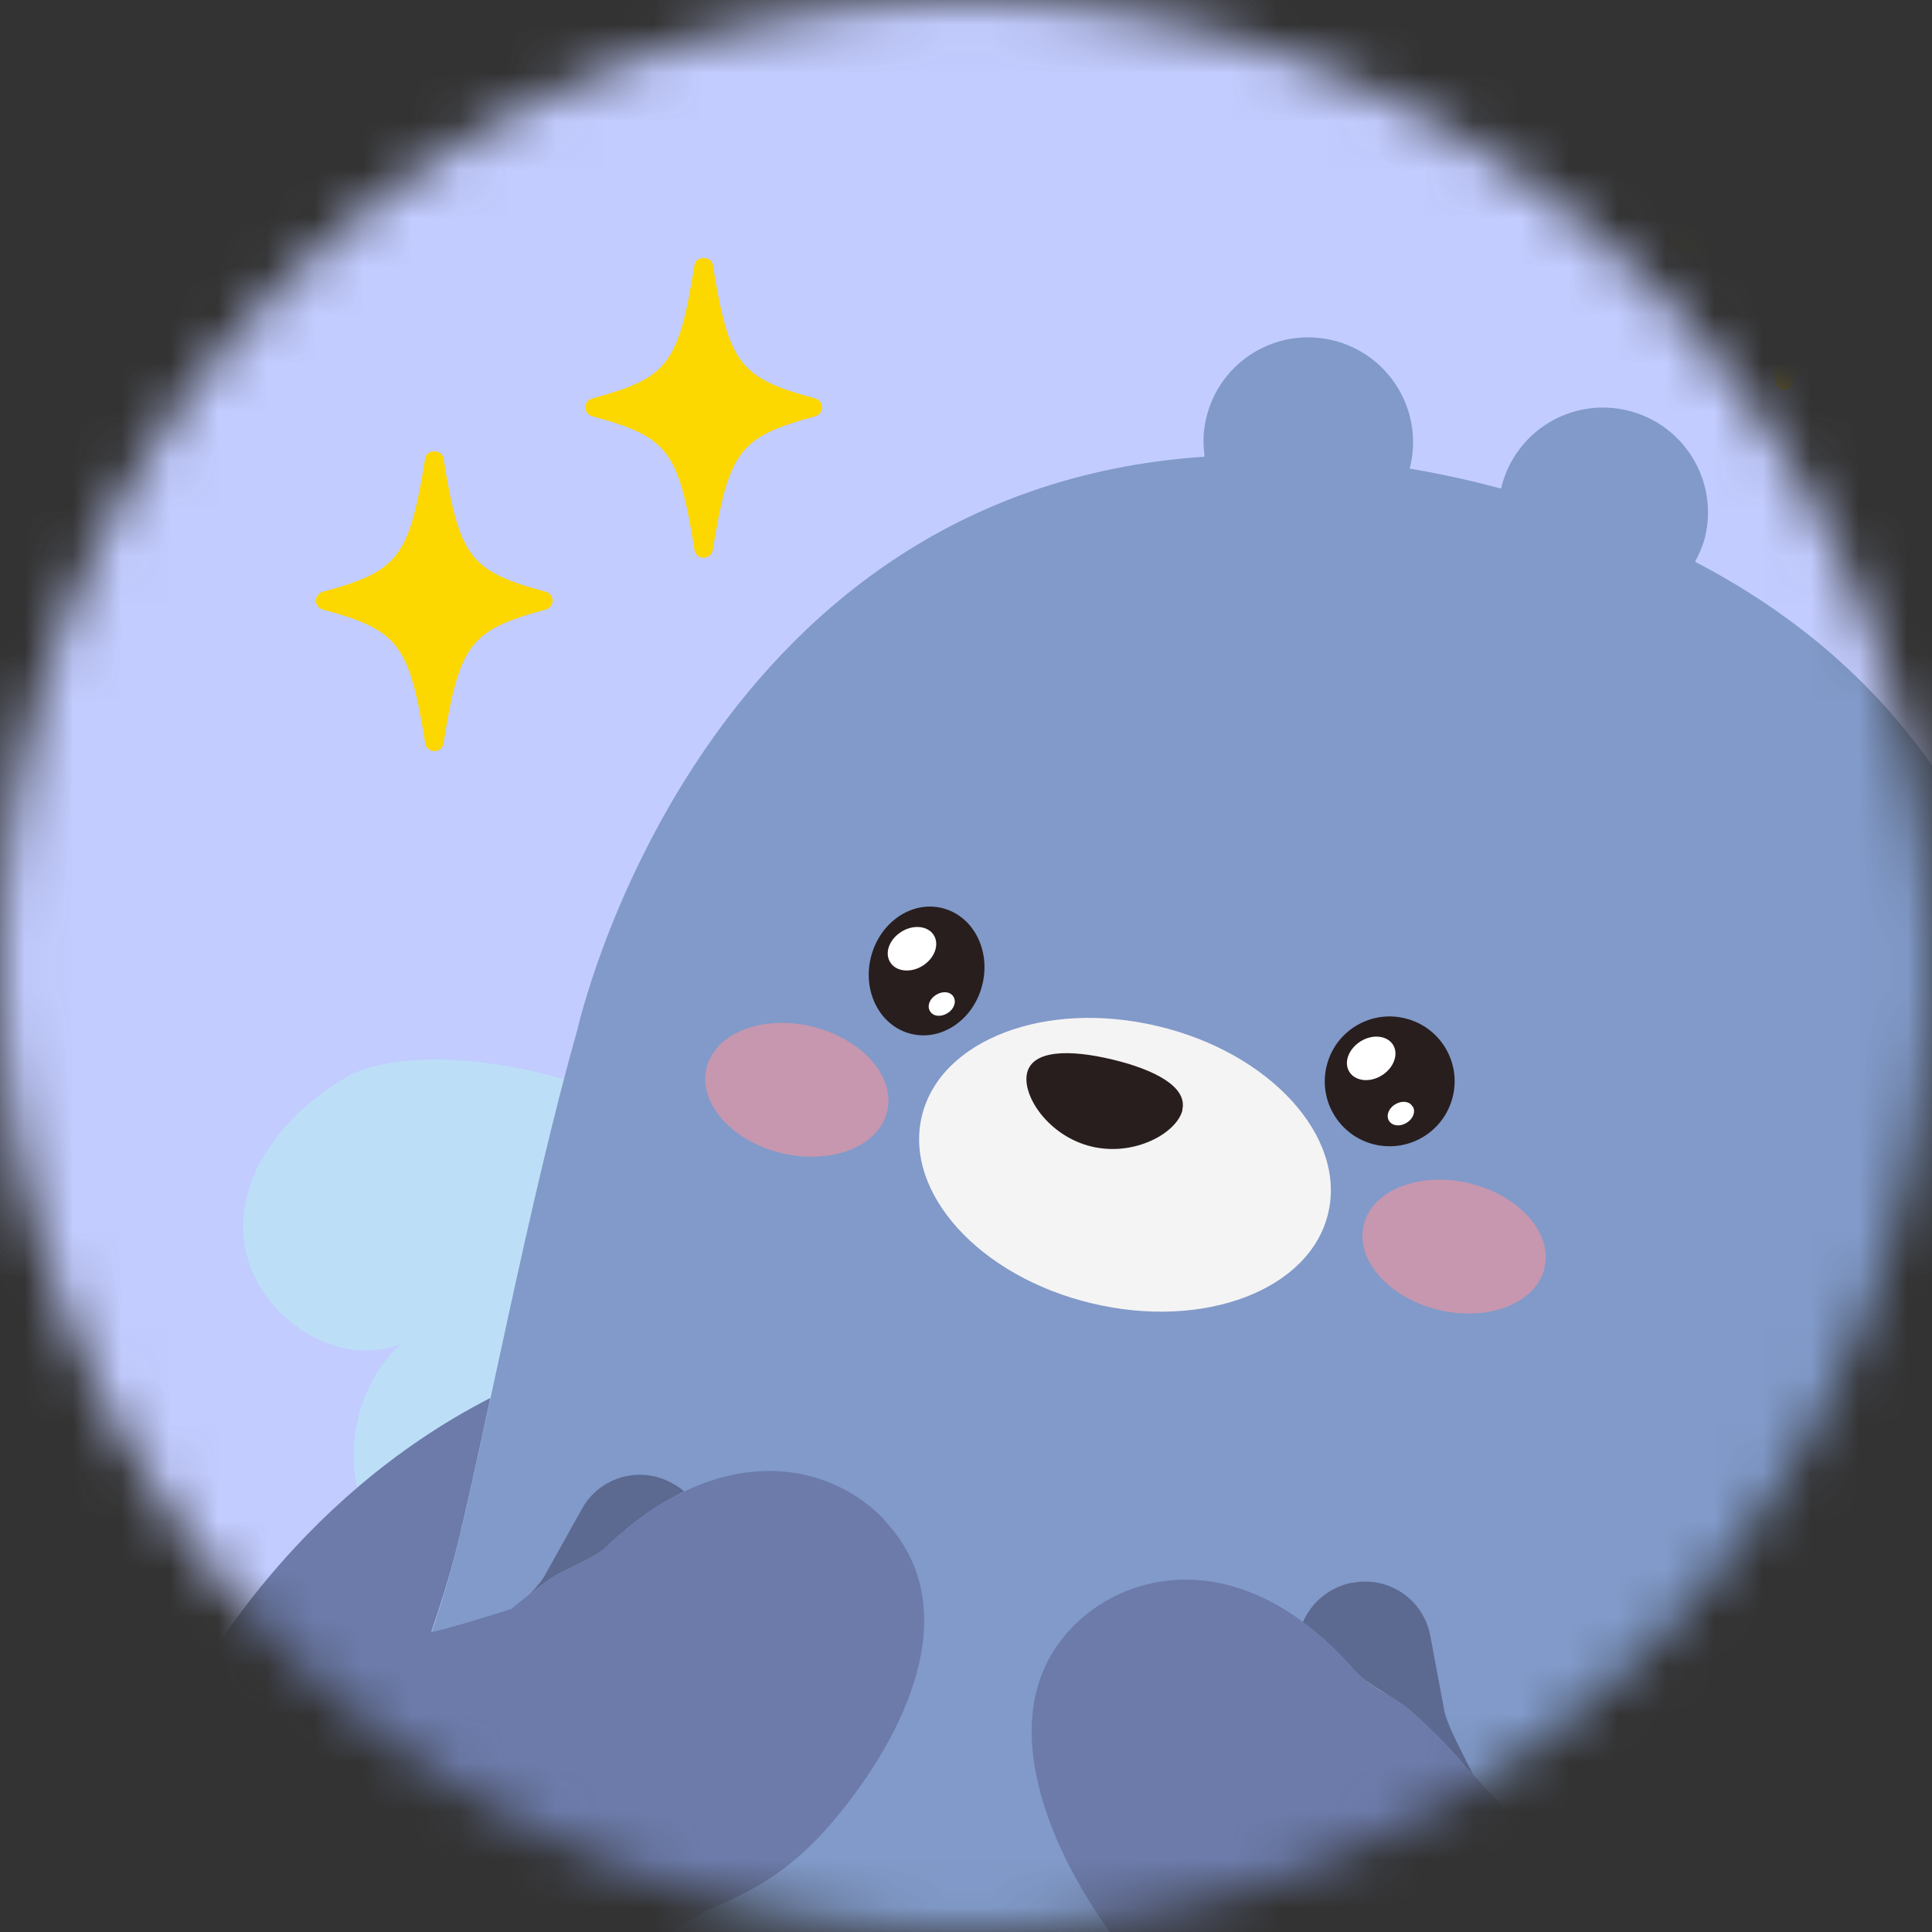 <svg width="40" height="40" viewBox="0 0 40 40" fill="none" xmlns="http://www.w3.org/2000/svg">
<rect x="0" y="0" width="40" height="40" fill="#333333" stroke="none"/>
<mask id="mask0_504_42388" style="mask-type:alpha" maskUnits="userSpaceOnUse" x="0" y="0" width="40" height="40">
<circle cx="20" cy="20" r="20" fill="#D9D9D9"/>
</mask>
<g mask="url(#mask0_504_42388)">
<rect x="-4" y="-5" width="49.655" height="48.552" fill="#C2CCFE"/>
<path d="M17.022 8.434C17.022 8.519 16.96 8.594 16.88 8.618C15.309 9.043 15.092 9.326 14.757 11.388C14.743 11.482 14.662 11.548 14.568 11.548C14.474 11.548 14.393 11.482 14.379 11.388C14.049 9.326 13.832 9.043 12.261 8.618C12.176 8.594 12.119 8.519 12.119 8.434C12.119 8.349 12.176 8.274 12.261 8.25C13.832 7.825 14.049 7.542 14.379 5.48C14.412 5.296 14.729 5.296 14.757 5.48C15.092 7.542 15.309 7.825 16.88 8.25C16.96 8.274 17.022 8.349 17.022 8.434Z" fill="#FDD700"/>
<path d="M11.442 12.437C11.442 12.521 11.385 12.597 11.3 12.62C9.729 13.045 9.512 13.328 9.182 15.39C9.168 15.485 9.088 15.551 8.993 15.551C8.899 15.551 8.819 15.485 8.804 15.39C8.469 13.328 8.252 13.045 6.681 12.62C6.601 12.597 6.54 12.521 6.54 12.437C6.54 12.352 6.601 12.276 6.681 12.252C8.252 11.828 8.469 11.545 8.804 9.483C8.833 9.299 9.149 9.299 9.182 9.483C9.512 11.545 9.729 11.828 11.3 12.252C11.385 12.276 11.442 12.352 11.442 12.437Z" fill="#FDD700"/>
<path d="M39.398 4.959C39.398 5.044 39.342 5.119 39.257 5.143C37.685 5.568 37.468 5.851 37.138 7.913C37.124 8.007 37.044 8.073 36.949 8.073C36.855 8.073 36.775 8.007 36.761 7.913C36.43 5.851 36.209 5.568 34.642 5.143C34.557 5.119 34.501 5.044 34.501 4.959C34.501 4.874 34.557 4.799 34.642 4.775C36.209 4.35 36.43 4.067 36.761 2.005C36.789 1.821 37.11 1.821 37.138 2.005C37.468 4.067 37.685 4.35 39.257 4.775C39.342 4.799 39.398 4.874 39.398 4.959Z" fill="#FDD700"/>
<path d="M51.808 26.296C52.78 27.381 53.393 28.957 52.737 30.259C52.081 31.561 50.175 32.137 49.047 31.212C49.793 32.505 49.406 34.331 48.203 35.218C47 36.101 45.145 35.921 44.136 34.822C43.834 36.138 42.371 36.997 41.035 36.813C38.728 36.502 37.077 33.449 37.846 31.288C40.649 23.408 50.057 24.347 51.808 26.296Z" fill="#BCDFF7"/>
<path d="M7.171 22.304C5.907 23.035 4.84 24.342 5.067 25.782C5.293 27.225 6.94 28.358 8.299 27.829C7.19 28.83 6.997 30.684 7.874 31.897C8.752 33.109 10.583 33.51 11.88 32.779C11.767 34.124 12.899 35.393 14.23 35.634C16.532 36.049 19.038 33.661 18.967 31.368C18.703 23.007 9.431 20.992 7.166 22.304" fill="#BCDFF7"/>
<path d="M44.796 43.334L41.418 35.752C40.837 33.439 41.408 32.033 42.088 28.518C42.088 28.518 45.093 16.835 35.095 11.631C35.18 11.47 35.255 11.3 35.303 11.112C35.581 9.946 34.859 8.776 33.694 8.498C32.528 8.219 31.358 8.936 31.08 10.107C31.08 10.107 31.08 10.111 31.08 10.116C30.915 10.074 30.754 10.031 30.584 9.989C30.108 9.875 29.636 9.776 29.183 9.701C29.183 9.687 29.192 9.673 29.197 9.658C29.475 8.493 28.753 7.323 27.588 7.044C26.422 6.766 25.252 7.483 24.974 8.653C24.908 8.922 24.903 9.196 24.941 9.455C14.414 10.163 11.951 21.332 11.951 21.332C10.97 24.776 10.026 29.783 9.445 32.095C8.483 35.94 6.006 40.017 4.604 44.188C3.708 46.09 3.212 48.152 3.212 50.308C3.212 59.896 12.928 67.667 24.913 67.667C36.898 67.667 46.613 59.896 46.613 50.308C46.613 47.831 45.962 45.476 44.791 43.343" fill="#819AC9"/>
<path d="M18.029 19.827C17.854 20.549 18.231 21.256 18.873 21.407C19.51 21.558 20.166 21.101 20.34 20.379C20.515 19.657 20.138 18.949 19.496 18.798C18.859 18.647 18.203 19.11 18.029 19.827Z" fill="#281E1E"/>
<path d="M19.335 19.364C19.453 19.558 19.35 19.841 19.1 19.997C18.849 20.152 18.547 20.115 18.43 19.921C18.307 19.723 18.415 19.445 18.666 19.289C18.916 19.133 19.218 19.171 19.335 19.364Z" fill="white"/>
<path d="M19.741 20.638C19.807 20.742 19.75 20.898 19.614 20.978C19.477 21.063 19.316 21.044 19.255 20.935C19.189 20.831 19.246 20.676 19.383 20.596C19.519 20.511 19.68 20.53 19.741 20.638Z" fill="white"/>
<path d="M27.465 22.077C27.291 22.799 27.739 23.526 28.461 23.696C29.183 23.866 29.905 23.422 30.079 22.7C30.254 21.978 29.806 21.252 29.084 21.082C28.362 20.907 27.635 21.355 27.465 22.077Z" fill="#281E1E"/>
<path d="M28.843 21.634C28.961 21.828 28.857 22.111 28.607 22.266C28.357 22.422 28.055 22.384 27.937 22.191C27.814 21.993 27.923 21.714 28.173 21.558C28.423 21.403 28.725 21.441 28.843 21.634Z" fill="white"/>
<path d="M29.249 22.908C29.315 23.011 29.258 23.167 29.121 23.247C28.985 23.332 28.824 23.313 28.758 23.205C28.692 23.101 28.749 22.945 28.885 22.865C29.022 22.78 29.183 22.799 29.244 22.908" fill="white"/>
<path d="M27.498 25.121C27.121 26.706 24.931 27.541 22.605 26.984C20.284 26.432 18.708 24.696 19.085 23.111C19.463 21.525 21.652 20.69 23.978 21.247C26.3 21.799 27.876 23.535 27.498 25.121Z" fill="#F5F4F4"/>
<path d="M24.483 22.979C24.37 23.455 23.492 23.951 22.6 23.738C21.713 23.526 21.152 22.686 21.265 22.214C21.378 21.738 22.143 21.723 23.03 21.936C23.917 22.148 24.591 22.507 24.478 22.979" fill="#281E1E"/>
<path d="M14.626 22.115C14.452 22.837 15.15 23.625 16.183 23.875C17.217 24.12 18.194 23.738 18.368 23.012C18.543 22.29 17.844 21.502 16.811 21.252C15.778 21.006 14.801 21.388 14.626 22.115Z" fill="#C697AF"/>
<path d="M31.976 26.258C31.801 26.98 30.825 27.367 29.791 27.122C28.758 26.876 28.06 26.088 28.234 25.361C28.409 24.64 29.386 24.253 30.419 24.498C31.452 24.743 32.151 25.531 31.976 26.253" fill="#C697AF"/>
<path d="M30.098 37.228L27.517 33.293L29.81 37.714C29.994 38.073 30.004 38.464 29.886 38.809C30.259 38.394 30.377 37.776 30.093 37.228" fill="#DED9BB"/>
<path d="M28.05 34.586C28.334 34.912 28.886 35.138 29.206 35.421C29.678 35.836 30.051 36.228 30.358 36.591C30.4 36.639 30.447 36.681 30.49 36.728C30.216 36.167 29.942 35.681 29.895 35.374L29.612 33.864C29.471 33.119 28.758 32.628 28.013 32.769H27.984C27.517 32.864 27.149 33.18 26.975 33.586C27.333 33.855 27.692 34.18 28.05 34.591" fill="#5C6991"/>
<path d="M12.583 31.995C13.121 31.486 13.65 31.127 14.164 30.877C14.098 30.821 14.023 30.764 13.938 30.721L13.914 30.707C13.254 30.339 12.418 30.575 12.05 31.236L11.3 32.581C11.239 32.703 11.121 32.845 10.97 33.001C11.088 32.906 11.215 32.812 11.347 32.717C11.696 32.467 12.267 32.297 12.583 32" fill="#5C6991"/>
<path d="M39.644 33.638C37.695 33.062 35.647 34.176 35.072 36.124C34.685 37.441 33.769 38.592 33.241 38.71C33 38.762 32.047 38.507 30.495 36.733C30.452 36.686 30.41 36.643 30.363 36.596C30.061 36.233 29.683 35.841 29.211 35.426C28.89 35.143 28.338 34.916 28.055 34.591C27.701 34.18 27.343 33.85 26.984 33.586C25.21 32.265 23.455 32.595 22.417 33.487C20.591 35.058 21.435 37.63 22.653 39.522C23.341 40.593 23.993 41.225 25.234 41.886C28.23 45.174 31.014 46.085 33.175 46.085C33.779 46.085 34.331 46.014 34.826 45.906C38.804 45.033 41.253 41.215 42.14 38.215C42.715 36.266 41.602 34.218 39.653 33.642" fill="#6C7BAA"/>
<path d="M18.307 31.462C17.429 30.542 15.896 30.047 14.164 30.882C13.649 31.132 13.116 31.491 12.583 32C12.272 32.298 11.696 32.468 11.347 32.718C11.215 32.812 11.087 32.906 10.97 33.001C10.837 33.105 10.71 33.208 10.587 33.312C9.96 33.51 9.342 33.699 8.95 33.789C8.945 33.789 8.936 33.784 8.931 33.779C9.125 33.213 9.304 32.647 9.445 32.09C9.644 31.297 9.884 30.193 10.153 28.943C5.987 31.076 4.01 34.822 3.769 35.303C3.76 35.327 3.75 35.346 3.741 35.369C3.708 35.44 3.675 35.516 3.642 35.591C3.623 35.634 3.609 35.676 3.59 35.723C3.566 35.789 3.543 35.86 3.524 35.926C3.51 35.983 3.491 36.035 3.481 36.091C3.467 36.148 3.458 36.205 3.443 36.261C3.429 36.332 3.42 36.398 3.41 36.469C3.406 36.511 3.401 36.554 3.396 36.596C3.387 36.681 3.382 36.766 3.377 36.846C3.377 36.875 3.377 36.898 3.377 36.926C3.377 37.026 3.377 37.125 3.387 37.224C3.387 37.233 3.387 37.247 3.387 37.257C3.486 38.484 4.189 39.63 5.35 40.239C6.473 40.937 7.511 41.216 8.596 41.216C10.049 41.216 11.592 40.725 13.565 40.093C13.947 39.97 14.291 39.791 14.598 39.569C14.603 39.569 14.617 39.559 14.617 39.559C15.943 39.022 16.66 38.455 17.462 37.446C18.859 35.686 19.958 33.208 18.302 31.467" fill="#6C7BAA"/>
</g>
</svg>
